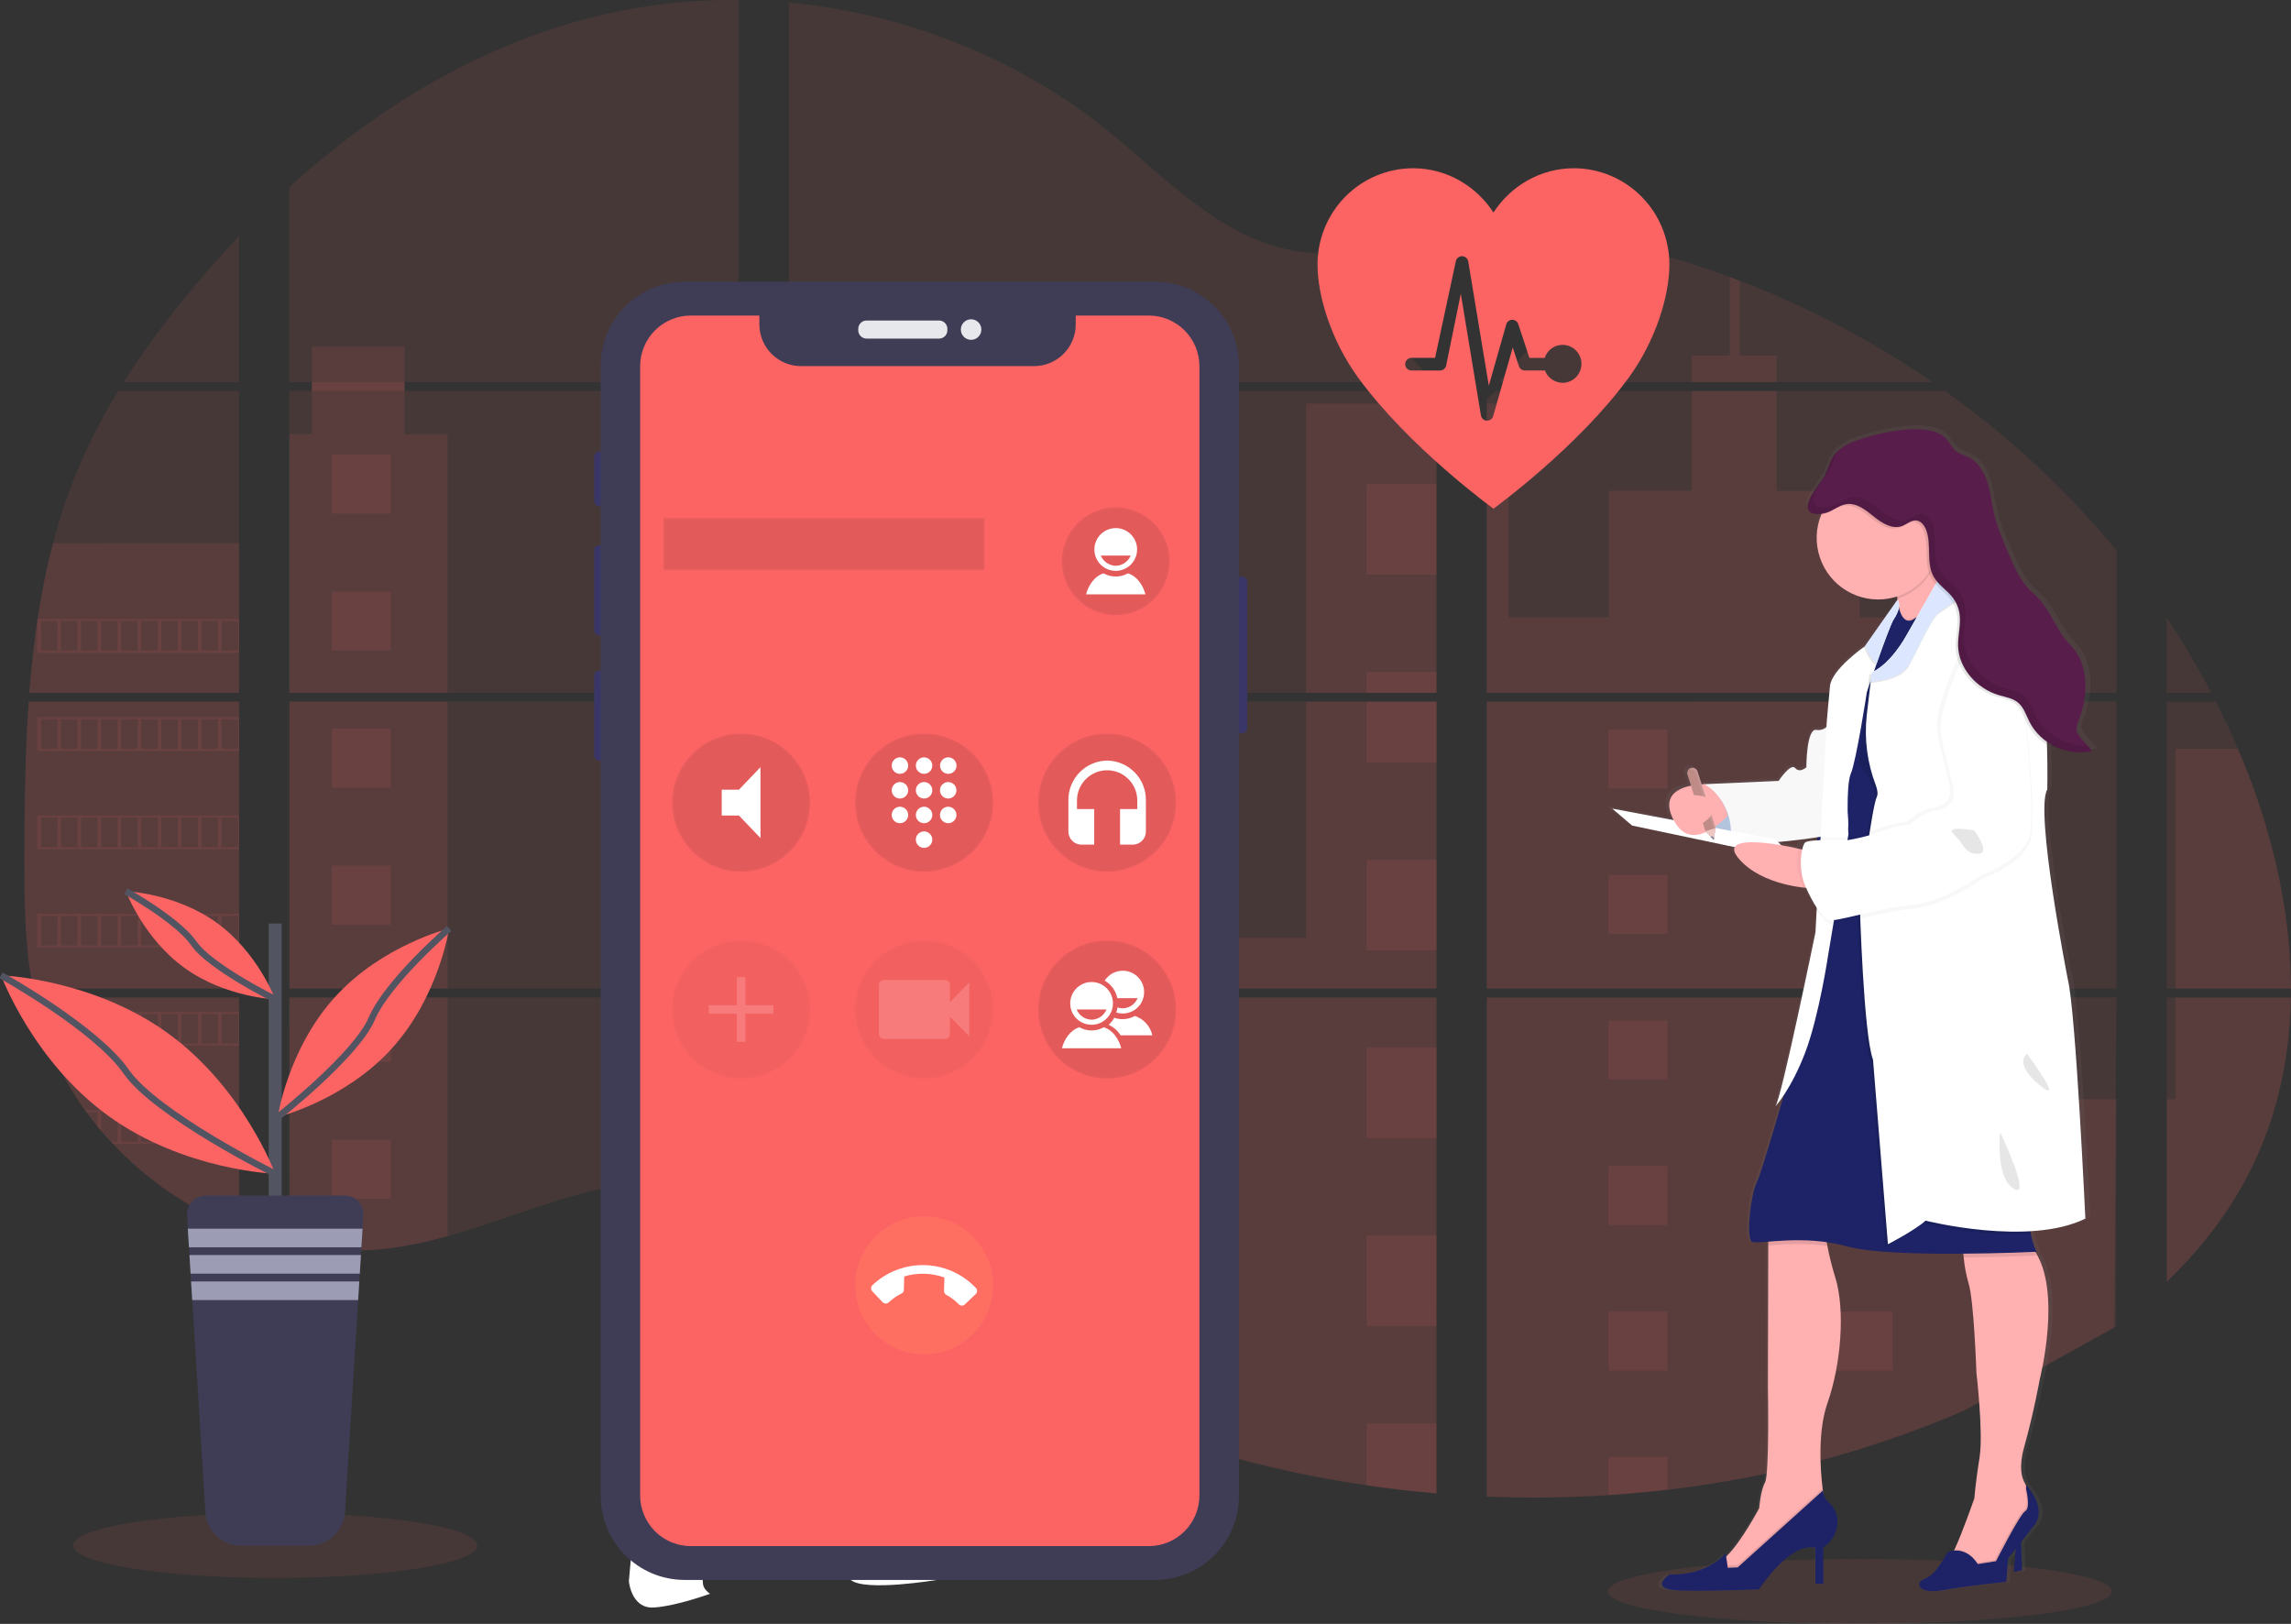 <svg width="697" height="494" viewBox="0 0 697 494" fill="none" xmlns="http://www.w3.org/2000/svg">
<rect x="0" y="0" width="697" height="494" fill="#333333" stroke="none"/>
<g clip-path="url(#clip0)">
<path opacity="0.1" d="M565.81 494C608.166 494 642.502 489.578 642.502 484.123C642.502 478.668 608.166 474.246 565.81 474.246C523.454 474.246 489.117 478.668 489.117 484.123C489.117 489.578 523.454 494 565.81 494Z" fill="#FC6464"/>
<path opacity="0.1" d="M8.73 213.444H72.744V300.746H13.416C13.259 301.642 13.107 302.545 12.943 303.447H72.744V373.854C72.637 373.823 72.543 373.785 72.442 373.747C70.751 373.078 69.073 372.371 67.396 371.614L66.323 371.128C64.641 370.333 62.959 369.491 61.277 368.604C60.691 368.294 60.104 367.972 59.524 367.644C50.186 362.411 41.703 355.779 34.37 347.979C34.155 347.77 33.953 347.55 33.739 347.348C32.717 346.237 31.714 345.113 30.743 343.965L29.671 342.703C28.523 341.295 27.413 339.85 26.334 338.386C26.176 338.171 26.025 337.957 25.861 337.755C21.474 331.669 17.832 325.079 15.012 318.127C14.924 317.919 14.848 317.691 14.766 317.496C13.9 315.266 13.133 313.015 12.464 310.743C12.174 309.79 11.896 308.849 11.657 307.859C11.568 307.568 11.493 307.284 11.423 307C7.841 293.008 7.418 278.474 7.418 264.04C7.418 262.355 7.418 260.664 7.418 258.991C7.418 253.153 7.487 247.278 7.588 241.408C7.588 239.887 7.651 238.373 7.683 236.845C7.771 232.97 7.897 229.095 8.061 225.22C8.099 224.141 8.15 223.068 8.206 221.995C8.206 221.377 8.238 220.758 8.301 220.14C8.452 217.893 8.579 215.665 8.73 213.444Z" fill="#FC6464"/>
<path opacity="0.1" d="M72.745 116.239H37.631C43.339 107.3 49.575 98.71 56.307 90.514C61.523 84.102 67.03 77.854 72.745 71.834V116.239Z" fill="#FC6464"/>
<path opacity="0.1" d="M72.744 118.94V210.742H8.932C8.932 210.477 8.976 210.206 8.995 209.941C9.051 209.215 9.108 208.489 9.171 207.77C9.241 206.924 9.316 206.072 9.398 205.245C9.48 204.419 9.569 203.409 9.663 202.494C9.758 201.579 9.846 200.651 9.953 199.736C10.061 198.821 10.155 197.905 10.269 196.997C10.382 196.088 10.483 195.166 10.603 194.258C10.698 193.5 10.799 192.749 10.9 191.992C11.045 190.925 11.196 189.852 11.36 188.792C11.36 188.634 11.404 188.47 11.429 188.319C12.581 180.557 14.149 172.863 16.128 165.27C18.2 157.306 20.846 149.501 24.044 141.919C27.444 133.987 31.424 126.317 35.953 118.972L72.744 118.94Z" fill="#FC6464"/>
<path opacity="0.1" d="M88.027 213.437V300.746H224.754V213.437H88.027ZM88.027 303.441V378.417C88.809 378.581 89.585 378.739 90.355 378.872C91.402 379.074 92.443 379.257 93.508 379.414C93.71 379.446 93.918 379.478 94.139 379.496C94.556 379.566 94.984 379.623 95.401 379.679C96.454 379.825 97.501 379.945 98.555 380.039C99.053 380.09 99.557 380.134 100.062 380.172L101.279 380.266C101.942 380.317 102.598 380.355 103.247 380.374C103.651 380.374 104.055 380.412 104.471 380.424C104.786 380.424 105.102 380.424 105.43 380.424C105.758 380.424 106.224 380.424 106.622 380.424C107.164 380.424 107.707 380.424 108.243 380.424H108.968C109.511 380.424 110.053 380.424 110.589 380.374H110.627C110.999 380.374 111.378 380.374 111.756 380.323C111.861 380.329 111.966 380.329 112.071 380.323C112.387 380.323 112.702 380.323 113.005 380.279H113.226L115.339 380.115C116.032 380.052 116.733 379.97 117.439 379.894L118.877 379.724C124.728 378.903 130.513 377.672 136.191 376.038C148.945 372.478 161.421 367.499 174.168 363.851C190.65 359.149 208.859 356.839 224.786 362.589V303.441H88.027ZM224.754 116.239V0.006C209.785 -0.156 194.856 1.596 180.331 5.219C145.709 13.922 114.645 32.799 88.027 56.908V116.233H94.89V118.927H88.027V210.742H224.754V118.934H123.065V116.239H224.754ZM400.373 76.977C391.807 76.674 383.292 73.96 375.591 69.77C360.863 61.755 349.1 49.378 335.955 38.933C308.644 17.179 274.772 4.052 240.025 0.795V116.239H435.209L435.695 115.728L400.373 76.977ZM418.154 73.822L437.007 94.522V68.394C430.693 69.177 425.161 71.038 418.179 73.796L418.154 73.822ZM437.007 397.035V303.441H396.834C396.727 303.043 396.62 302.639 396.494 302.235C396.614 302.639 396.715 303.043 396.828 303.441H240.05V371.128C241.538 372.232 243.008 373.394 244.465 374.574C246.036 375.836 247.587 377.168 249.145 378.474L250.716 379.774C251.466 380.405 252.223 381.036 252.986 381.63C254.5 382.858 256.029 384.07 257.572 385.265C258.335 385.896 259.117 386.464 259.893 387.057C272.21 396.48 285.202 404.983 298.766 412.498C301.806 414.18 304.874 415.823 307.969 417.427C310.031 418.48 312.106 419.528 314.188 420.544C317.316 422.072 320.47 423.544 323.649 424.962C352.957 438.126 383.949 447.159 415.738 451.803C422.798 452.847 429.886 453.667 437 454.265V397.029H437.631L437.007 397.035ZM240.05 118.934V210.742H437.032V118.934H240.05ZM240.05 213.437V300.746H437.032V213.437H240.05ZM452.321 68.28V97.425L476.384 71.007C468.412 69.719 460.391 68.8 452.321 68.249V68.28ZM452.321 213.469V300.746H643.91V213.437L452.321 213.469ZM643.21 403.965L643.885 303.441H452.321V455.268C464.662 455.787 477.021 455.64 489.346 454.827H489.561C495.447 454.456 501.307 453.918 507.139 453.211H507.272C538.387 449.587 568.812 441.464 597.595 429.096L643.21 403.965ZM680.853 227.814C680.134 226.116 679.384 224.431 678.62 222.765C677.195 219.609 675.687 216.542 674.136 213.475H659.187V300.746H696.981C696.963 276.031 690.712 250.787 680.872 227.782L680.853 227.814ZM659.187 303.472V389.935C669.834 379.724 678.829 368.042 685.306 354.687C693.096 338.606 696.66 321.194 696.95 303.46L659.187 303.472ZM659.187 188.028V210.749H672.736C668.637 202.927 664.121 195.332 659.206 187.997L659.187 188.028ZM529.253 85.409C528.257 85.03 527.26 84.645 526.257 84.273C515.68 80.365 504.872 77.114 493.894 74.541L457.071 114.977L456.364 115.728L456.837 116.245H587.894C569.641 103.674 549.963 93.312 529.272 85.377L529.253 85.409ZM591.735 118.965H455.008L452.321 121.427V210.742H475.873H475.911H643.936V167.479C628.736 149.086 611.193 132.765 591.754 118.934L591.735 118.965Z" fill="#FC6464"/>
<path opacity="0.1" d="M72.744 165.245V210.742H8.932C8.932 210.477 8.976 210.206 8.995 209.941C9.051 209.215 9.108 208.489 9.171 207.77C9.241 206.924 9.316 206.072 9.398 205.245C9.48 204.418 9.569 203.409 9.663 202.494C9.758 201.578 9.846 200.651 9.953 199.736C10.061 198.82 10.155 197.905 10.269 196.997C10.382 196.088 10.483 195.166 10.603 194.258C10.698 193.5 10.799 192.749 10.9 191.992C11.045 190.925 11.196 189.852 11.36 188.792C11.36 188.634 11.404 188.47 11.429 188.319C12.581 180.557 14.149 172.863 16.128 165.27L72.744 165.245Z" fill="#FC6464"/>
<path opacity="0.1" d="M8.73 213.444H72.744V300.746H13.416C13.259 301.642 13.107 302.545 12.943 303.447H72.744V373.854C72.637 373.823 72.543 373.785 72.442 373.747C70.751 373.078 69.073 372.371 67.396 371.614L66.323 371.128C64.641 370.333 62.959 369.491 61.277 368.604C60.691 368.294 60.104 367.972 59.524 367.644C50.186 362.411 41.703 355.779 34.37 347.979C34.155 347.77 33.953 347.55 33.739 347.348C32.717 346.237 31.714 345.113 30.743 343.965L29.671 342.703C28.523 341.295 27.413 339.85 26.334 338.386C26.176 338.171 26.025 337.957 25.861 337.755C21.474 331.669 17.832 325.079 15.012 318.127C14.924 317.919 14.848 317.691 14.766 317.496C13.9 315.266 13.133 313.015 12.464 310.743C12.174 309.79 11.896 308.849 11.657 307.859C11.568 307.568 11.493 307.284 11.423 307C7.841 293.008 7.418 278.474 7.418 264.04C7.418 262.355 7.418 260.664 7.418 258.991C7.418 253.153 7.487 247.278 7.588 241.408C7.588 239.887 7.651 238.373 7.683 236.845C7.771 232.97 7.897 229.095 8.061 225.22C8.099 224.141 8.15 223.068 8.206 221.995C8.206 221.377 8.238 220.758 8.301 220.14C8.452 217.893 8.579 215.665 8.73 213.444Z" fill="#FC6464"/>
<path opacity="0.1" d="M136.16 132.08V210.742H88.027V132.08H94.89V105.447H123.059V132.08H136.16Z" fill="#FC6464"/>
<path opacity="0.1" d="M136.159 213.437H88.033V300.74H136.159V213.437Z" fill="#FC6464"/>
<path opacity="0.1" d="M88.027 303.447H136.16V376.025C130.482 377.658 124.696 378.887 118.846 379.705L117.407 379.882C116.701 379.964 116.001 380.033 115.307 380.102C114.613 380.172 113.894 380.222 113.194 380.266H112.973C112.671 380.266 112.343 380.304 112.046 380.311H111.724C111.346 380.311 110.968 380.349 110.589 380.361C110.053 380.393 109.517 380.399 108.968 380.405C108.735 380.405 108.514 380.405 108.281 380.405C107.738 380.405 107.202 380.405 106.66 380.405H105.467C105.146 380.405 104.837 380.405 104.502 380.405L103.285 380.361C102.654 380.361 101.973 380.292 101.317 380.248L100.106 380.159L98.599 380.02C97.539 379.926 96.486 379.806 95.445 379.661L94.183 379.484L93.553 379.396C92.499 379.231 91.459 379.055 90.399 378.853C89.623 378.72 88.854 378.556 88.072 378.398L88.027 303.447Z" fill="#FC6464"/>
<path opacity="0.1" d="M437.032 122.79H397.346V210.736H437.032V122.79Z" fill="#FC6464"/>
<path opacity="0.1" d="M437.037 213.437V300.746H240.049V263.087H344.973V285.302H397.344V213.437H437.037Z" fill="#FC6464"/>
<path opacity="0.1" d="M437.662 397.054H437.031V454.328C429.925 453.726 422.839 452.908 415.775 451.873C383.97 447.214 352.966 438.162 323.648 424.975C315.183 421.163 306.891 417.002 298.771 412.491C285.208 404.973 272.213 396.47 259.892 387.051C256.797 384.678 253.742 382.25 250.727 379.768C248.64 378.045 246.564 376.278 244.464 374.561C243.007 373.381 241.537 372.22 240.049 371.109V303.447H396.821C396.714 303.043 396.606 302.639 396.493 302.242C396.613 302.639 396.726 303.043 396.833 303.447H437.031V397.016C437.245 397.023 437.454 397.042 437.662 397.054Z" fill="#FC6464"/>
<path opacity="0.1" d="M540.536 116.239H514.676V108.199H526.269V84.248C527.274 84.614 528.275 84.99 529.271 85.377V108.199H540.536V116.239Z" fill="#FC6464"/>
<path opacity="0.1" d="M602.842 210.742H475.885C475.885 210.742 475.885 210.742 475.929 210.774L475.872 210.742H452.32V122.796H458.994V187.801H489.49V149.303H514.682V118.94H540.543V149.328H565.735V187.827H602.842V210.742Z" fill="#FC6464"/>
<path opacity="0.1" d="M452.32 213.437V300.746H602.842V213.437H452.32ZM643.702 403.517L643.91 334.41H602.842V303.485H452.32V455.268C464.661 455.787 477.02 455.64 489.345 454.827H489.56C495.447 454.456 501.306 453.918 507.139 453.211H507.271C538.386 449.588 568.811 441.465 597.594 429.096" fill="#FC6464"/>
<path opacity="0.1" d="M661.86 303.447H696.974C696.665 321.175 693.107 338.588 685.324 354.668C678.846 368.029 669.845 379.711 659.211 389.916V334.378H661.86V303.447Z" fill="#FC6464"/>
<path opacity="0.1" d="M696.994 300.746H661.861V227.782H680.872C690.712 250.787 696.962 276.031 696.994 300.746Z" fill="#FC6464"/>
<path opacity="0.1" d="M437.038 147.24H415.775V174.813H437.038V147.24Z" fill="#FC6464"/>
<path opacity="0.1" d="M437.038 204.393H415.775V210.742H437.038V204.393Z" fill="#FC6464"/>
<path opacity="0.1" d="M437.038 213.437H415.775V231.961H437.038V213.437Z" fill="#FC6464"/>
<path opacity="0.1" d="M437.038 261.547H415.775V289.121H437.038V261.547Z" fill="#FC6464"/>
<path opacity="0.1" d="M437.038 318.701H415.775V346.275H437.038V318.701Z" fill="#FC6464"/>
<path opacity="0.1" d="M437.032 397.016C437.246 397.016 437.454 397.016 437.662 397.054H437.032V403.46H415.775V375.855H437.032V397.016Z" fill="#FC6464"/>
<path opacity="0.1" d="M437.032 432.996V454.296C429.925 453.695 422.84 452.876 415.775 451.841V432.996H437.032Z" fill="#FC6464"/>
<path opacity="0.1" d="M331.173 298.72H240.049V300.746H331.173V298.72Z" fill="#FC6464"/>
<path opacity="0.1" d="M331.173 303.441H240.049V311.203H331.173V303.441Z" fill="#FC6464"/>
<path opacity="0.1" d="M331.173 336.65H240.049V349.134H331.173V336.65Z" fill="#FC6464"/>
<path opacity="0.1" d="M331.168 374.58V387.064H259.893C256.798 384.699 253.741 382.271 250.722 379.78C248.635 378.058 246.566 376.29 244.459 374.58H331.168Z" fill="#FC6464"/>
<path opacity="0.1" d="M331.167 412.504V424.975H323.642C315.186 421.159 306.895 416.995 298.771 412.485L331.167 412.504Z" fill="#FC6464"/>
<path opacity="0.1" d="M507.29 221.9H489.352V239.849H507.29V221.9Z" fill="#FC6464"/>
<path opacity="0.1" d="M118.89 138.271H100.951V156.22H118.89V138.271Z" fill="#FC6464"/>
<path opacity="0.1" d="M118.89 179.963H100.951V197.912H118.89V179.963Z" fill="#FC6464"/>
<path opacity="0.1" d="M118.89 221.654H100.951V239.603H118.89V221.654Z" fill="#FC6464"/>
<path opacity="0.1" d="M118.89 263.34H100.951V281.288H118.89V263.34Z" fill="#FC6464"/>
<path opacity="0.1" d="M118.89 305.031H100.951V322.98H118.89V305.031Z" fill="#FC6464"/>
<path opacity="0.1" d="M118.89 346.723H100.951V364.672H118.89V346.723Z" fill="#FC6464"/>
<path opacity="0.1" d="M575.77 221.9H557.832V239.849H575.77V221.9Z" fill="#FC6464"/>
<path opacity="0.1" d="M507.29 266.173H489.352V284.122H507.29V266.173Z" fill="#FC6464"/>
<path opacity="0.1" d="M575.77 266.173H557.832V284.122H575.77V266.173Z" fill="#FC6464"/>
<path opacity="0.1" d="M507.29 310.44H489.352V328.389H507.29V310.44Z" fill="#FC6464"/>
<path opacity="0.1" d="M575.77 310.44H557.832V328.389H575.77V310.44Z" fill="#FC6464"/>
<path opacity="0.1" d="M507.29 354.713H489.352V372.662H507.29V354.713Z" fill="#FC6464"/>
<path opacity="0.1" d="M575.77 354.713H557.832V372.662H575.77V354.713Z" fill="#FC6464"/>
<path opacity="0.1" d="M507.29 398.986H489.352V416.935H507.29V398.986Z" fill="#FC6464"/>
<path opacity="0.1" d="M575.77 398.986H557.832V416.935H575.77V398.986Z" fill="#FC6464"/>
<path opacity="0.1" d="M489.352 454.827V443.252H507.284V453.179L489.352 454.827Z" fill="#FC6464"/>
<path opacity="0.1" d="M11.354 188.306V198.574H72.744V188.306H11.354ZM17.472 197.931H12.464V188.937H17.51L17.472 197.931ZM23.584 197.931H18.538V188.937H23.584V197.931ZM29.683 197.931H24.637V188.937H29.683V197.931ZM35.795 197.931H30.755V188.937H35.801L35.795 197.931ZM41.901 197.931H36.855V188.937H41.901V197.931ZM48.013 197.931H42.967V188.937H48.013V197.931ZM54.124 197.931H49.078V188.937H54.124V197.931ZM60.23 197.931H55.184V188.937H60.23V197.931ZM66.336 197.931H61.29V188.937H66.336V197.931ZM72.441 197.931H67.395V188.937H72.441V197.931Z" fill="#FC6464"/>
<path opacity="0.1" d="M11.354 218.183V228.452H72.744V218.183H11.354ZM17.472 227.802H12.464V218.833H17.51L17.472 227.802ZM23.584 227.802H18.538V218.833H23.584V227.802ZM29.683 227.802H24.637V218.833H29.683V227.802ZM35.795 227.802H30.755V218.833H35.801L35.795 227.802ZM41.901 227.802H36.855V218.833H41.901V227.802ZM48.013 227.802H42.967V218.833H48.013V227.802ZM54.124 227.802H49.078V218.833H54.124V227.802ZM60.23 227.802H55.184V218.833H60.23V227.802ZM66.336 227.802H61.29V218.833H66.336V227.802ZM72.441 227.802H67.395V218.833H72.441V227.802Z" fill="#FC6464"/>
<path opacity="0.1" d="M11.354 248.073V258.36H72.744V248.073H11.354ZM17.472 257.691H12.464V248.716H17.51L17.472 257.691ZM23.584 257.691H18.538V248.716H23.584V257.691ZM29.683 257.691H24.637V248.716H29.683V257.691ZM35.795 257.691H30.755V248.716H35.801L35.795 257.691ZM41.901 257.691H36.855V248.716H41.901V257.691ZM48.013 257.691H42.967V248.716H48.013V257.691ZM54.124 257.691H49.078V248.716H54.124V257.691ZM60.23 257.691H55.184V248.716H60.23V257.691ZM66.336 257.691H61.29V248.716H66.336V257.691ZM72.441 257.691H67.395V248.716H72.441V257.691Z" fill="#FC6464"/>
<path opacity="0.1" d="M11.354 277.963V288.218H72.744V277.963H11.354ZM17.472 287.581H12.464V278.6H17.51L17.472 287.581ZM23.584 287.581H18.538V278.6H23.584V287.581ZM29.683 287.581H24.637V278.6H29.683V287.581ZM35.795 287.581H30.755V278.6H35.801L35.795 287.581ZM41.901 287.581H36.855V278.6H41.901V287.581ZM48.013 287.581H42.967V278.6H48.013V287.581ZM54.124 287.581H49.078V278.6H54.124V287.581ZM60.23 287.581H55.184V278.6H60.23V287.581ZM66.336 287.581H61.29V278.6H66.336V287.581ZM72.441 287.581H67.395V278.6H72.441V287.581Z" fill="#FC6464"/>
<path opacity="0.1" d="M11.619 307.846C11.865 308.812 12.143 309.777 12.433 310.73V308.49H17.479V317.464H14.779C14.861 317.672 14.943 317.9 15.025 318.095H72.745V307.846H11.619ZM23.603 317.464H18.557V308.49H23.603V317.464ZM29.703 317.464H24.657V308.49H29.703V317.464ZM35.815 317.464H30.756V308.49H35.802L35.815 317.464ZM41.92 317.464H36.874V308.49H41.92V317.464ZM48.032 317.464H42.986V308.49H48.032V317.464ZM54.144 317.464H49.098V308.49H54.144V317.464ZM60.25 317.464H55.204V308.49H60.25V317.464ZM66.355 317.464H61.309V308.49H66.355V317.464ZM72.461 317.464H67.415V308.49H72.461V317.464Z" fill="#FC6464"/>
<path opacity="0.1" d="M25.873 337.736C26.031 337.938 26.182 338.165 26.346 338.367H29.683V342.677C30.042 343.106 30.395 343.536 30.761 343.939V338.341H35.807V347.348H33.764C33.965 347.556 34.161 347.777 34.394 347.979H72.763V337.736H25.873ZM41.9 347.348H36.854V338.379H41.9V347.348ZM48.012 347.348H42.966V338.379H48.012V347.348ZM54.124 347.348H49.078V338.379H54.124V347.348ZM60.23 347.348H55.184V338.379H60.23V347.348ZM66.335 347.348H61.289V338.379H66.335V347.348ZM72.441 347.348H67.395V338.379H72.441V347.348Z" fill="#FC6464"/>
<path opacity="0.1" d="M59.549 367.619C60.123 367.947 60.709 368.25 61.302 368.578V368.263H66.348V371.103L67.421 371.601V368.263H72.466V373.722C72.563 373.77 72.665 373.808 72.769 373.835V367.619H59.549Z" fill="#FC6464"/>
<path opacity="0.1" d="M475.885 210.743H475.923H475.885ZM437.031 397.01H437.662H437.031ZM396.493 302.235C396.613 302.639 396.714 303.043 396.827 303.441C396.726 303.043 396.619 302.639 396.493 302.235ZM475.885 210.724H475.923H475.885ZM94.914 116.22V118.915H123.09V116.22H94.914ZM437.031 397.01H437.662H437.031ZM396.493 302.235C396.613 302.639 396.714 303.043 396.827 303.441C396.726 303.043 396.619 302.639 396.493 302.235ZM475.885 210.724H475.923H475.885ZM437.031 396.991H437.662H437.031ZM396.493 302.235C396.613 302.639 396.714 303.043 396.827 303.441C396.726 303.043 396.619 302.639 396.493 302.235Z" fill="#FC6464"/>
<path d="M216.012 484.836C216.012 484.836 205.92 488.547 198.981 489.014C195.298 489.26 193.362 487.001 192.365 484.823C191.821 483.613 191.469 482.325 191.324 481.005L192.226 471.002L192.706 465.675L207.446 461.844L209.534 468.231L209.729 468.717C210.568 470.851 213.93 479.528 213.829 481.34C213.825 481.803 213.915 482.263 214.092 482.692C214.27 483.12 214.532 483.508 214.864 483.833C215.202 484.215 215.588 484.552 216.012 484.836Z" fill="white"/>
<path d="M284.946 479.749C284.971 480.053 284.941 480.359 284.857 480.652C284.857 480.652 263.273 484.255 258.858 480.652C257.613 479.599 256.162 478.818 254.598 478.36C253.034 477.901 251.391 477.775 249.775 477.989C249.775 477.989 241.424 478.216 240.03 475.464C239.45 474.309 239.601 472.069 239.961 469.86C240.328 467.79 240.816 465.744 241.424 463.732L241.759 463.467L243.745 461.87L267.007 461.182H267.184C267.07 465.941 275.081 471.4 275.081 471.4C283.59 474.555 284.845 478.121 284.946 479.749Z" fill="white"/>
<g opacity="0.1">
<path opacity="0.1" d="M206.039 136.851C204.588 135.255 202.608 134.188 201.277 132.497C200.156 130.999 199.516 129.197 199.441 127.328C199.243 129.664 199.895 131.992 201.277 133.885C202.608 135.583 204.588 136.649 206.039 138.246C207.432 139.808 208.268 141.788 208.417 143.876C208.513 142.605 208.352 141.328 207.944 140.121C207.535 138.914 206.887 137.802 206.039 136.851Z" fill="black"/>
<path opacity="0.1" d="M256.228 117.798C255.856 119.344 255.194 120.815 254.891 122.374C254.712 123.415 254.646 124.473 254.696 125.529C254.717 124.928 254.782 124.329 254.891 123.737C255.194 122.172 255.856 120.707 256.228 119.161C256.445 118.308 256.516 117.425 256.436 116.548C256.397 116.969 256.328 117.387 256.228 117.798Z" fill="black"/>
</g>
<path opacity="0.1" d="M83.72 480.021C117.663 480.021 145.18 475.599 145.18 470.144C145.18 464.689 117.663 460.267 83.72 460.267C49.776 460.267 22.26 464.689 22.26 470.144C22.26 475.599 49.776 480.021 83.72 480.021Z" fill="#FC6464"/>
<path d="M85.699 280.935H81.744V370.03H85.699V280.935Z" fill="#535461"/>
<path d="M110.551 369.759L110.305 373.772L109.951 379.452L109.806 381.813L109.459 387.493L109.308 389.853L108.955 395.533L104.968 459.951C104.795 462.723 103.573 465.324 101.55 467.226C99.528 469.128 96.857 470.187 94.082 470.188H73.356C70.581 470.187 67.911 469.128 65.889 467.226C63.868 465.324 62.647 462.722 62.475 459.951L58.508 395.489L58.154 389.809L58.009 387.449L57.656 381.769L57.511 379.408L57.158 373.728L56.906 369.714C56.862 368.942 56.976 368.168 57.242 367.442C57.507 366.715 57.919 366.05 58.45 365.488C58.982 364.926 59.622 364.479 60.333 364.173C61.044 363.868 61.809 363.711 62.582 363.712H104.975C105.745 363.719 106.506 363.884 107.21 364.196C107.915 364.508 108.548 364.962 109.07 365.528C109.593 366.095 109.994 366.762 110.248 367.49C110.503 368.218 110.606 368.99 110.551 369.759Z" fill="#3F3D56"/>
<path d="M110.305 373.772L109.952 379.434H57.486L57.133 373.772H110.305Z" fill="#9D9CB5"/>
<path d="M109.806 381.794L109.459 387.461H57.984L57.631 381.794H109.806Z" fill="#9D9CB5"/>
<path d="M109.308 389.828L108.961 395.489H58.482L58.129 389.828H109.308Z" fill="#9D9CB5"/>
<path d="M51.097 314.328C74.126 331.002 83.739 357.079 83.739 357.079C83.739 357.079 55.986 356.126 32.951 339.452C9.916 322.778 0.322 296.707 0.322 296.707C0.322 296.707 28.062 297.653 51.097 314.328Z" fill="#FC6464"/>
<path d="M0.303 296.707C0.303 296.707 29.115 312.706 38.356 325.953C47.596 339.2 83.738 357.079 83.738 357.079" stroke="#535461" stroke-width="2" stroke-miterlimit="10"/>
<path d="M65.963 280.739C78.496 289.809 83.738 304.002 83.738 304.002C83.738 304.002 68.632 303.485 56.092 294.416C43.553 285.347 38.324 271.146 38.324 271.146C38.324 271.146 53.424 271.664 65.963 280.739Z" fill="#FC6464"/>
<path d="M38.324 271.146C38.324 271.146 54.005 279.856 59.032 287.063C64.059 294.271 83.738 304.002 83.738 304.002" stroke="#535461" stroke-width="2" stroke-miterlimit="10"/>
<path d="M101.935 303.283C87.535 319.118 84.488 339.812 84.488 339.812C84.488 339.812 104.792 334.826 119.179 318.985C133.567 303.144 136.626 282.456 136.626 282.456C136.626 282.456 116.335 287.448 101.935 303.283Z" fill="#FC6464"/>
<path d="M136.638 282.462C136.638 282.462 117.88 298.695 113.112 309.878C108.343 321.061 84.488 339.812 84.488 339.812" stroke="#535461" stroke-width="2" stroke-miterlimit="10"/>
<path d="M630.537 297.71C630.537 297.71 620.124 245.87 624.11 239.42C624.11 239.42 624.255 233.425 624.015 225.782C624.015 225.492 624.015 225.201 624.015 224.905C624.717 225.373 625.448 225.794 626.204 226.167C629.877 228.055 634.094 228.6 638.125 227.707L634.972 224.192C634.215 223.352 633.426 222.443 633.262 221.333C633.098 220.222 633.552 219.231 633.943 218.24C636.94 210.667 637.097 201.143 631.326 195.362C626.45 190.503 625.264 184.229 619.972 179.793C616.106 176.542 613.98 171.777 611.975 167.17C610.278 163.276 608.569 159.351 607.597 155.223C606.84 151.998 606.538 148.66 605.497 145.51C604.456 142.361 602.507 139.3 599.461 137.893C598.376 137.394 597.171 137.11 596.181 136.447C594.881 135.57 594.099 134.144 593.159 132.894C588.385 126.583 572.395 130.3 564.826 132.863C562.769 133.508 560.863 134.564 559.225 135.968L559.295 135.854C559.351 135.76 559.421 135.665 559.484 135.57C558.655 136.241 557.94 137.04 557.365 137.937C556.261 139.685 555.8 141.724 554.879 143.617C553.769 145.857 547.594 152.112 550.25 154.63C550.436 154.799 550.649 154.936 550.88 155.034C551.877 155.449 552.975 155.559 554.034 155.349L553.921 155.621C553.014 157.842 552.549 160.22 552.552 162.62C552.552 172.989 561.099 181.396 571.651 181.396C573.635 181.397 575.607 181.093 577.498 180.493C577.542 180.733 577.58 180.973 577.624 181.213C577.624 181.307 577.656 181.402 577.668 181.497L577.334 181.964C577.317 181.935 577.298 181.907 577.277 181.882L567.374 195.728C565.861 196.795 557.144 203.106 556.652 207.839C556.135 213.021 555.617 219.086 555.617 219.086L555.548 220.386C555.115 220.748 554.609 221.011 554.065 221.158C553.52 221.306 552.95 221.333 552.394 221.238C549.304 220.733 549.304 232.598 549.304 232.598C549.304 232.598 547.247 234.491 545.834 232.85C544.422 231.21 540.688 236.77 540.688 236.77L517.287 237.779L516.751 237.811L515.489 233.904C515.353 233.492 515.061 233.151 514.675 232.953C514.288 232.756 513.84 232.719 513.427 232.85C513.329 232.883 513.234 232.923 513.143 232.97L513.055 233.021L512.891 233.134L512.809 233.21C512.763 233.251 512.721 233.296 512.682 233.343L512.607 233.431L512.569 233.469C512.423 233.67 512.327 233.903 512.287 234.149C512.248 234.394 512.267 234.646 512.342 234.883L513.427 238.234C508.911 239.143 504.293 241.705 508.059 248.761L488.973 245.233L495.148 250.421L527.026 257.003C526.603 257.761 526.881 258.859 528.199 260.405C533.876 267.076 544.22 268.887 548.383 269.354C549.482 271.815 550.855 274.144 552.476 276.297L552.117 282.942C552.117 282.942 541.577 333.596 539.647 336.164C540.621 335.06 541.513 333.885 542.315 332.649C539.256 343.056 534.979 357.3 533.857 359.433C532.053 362.842 530.381 376.631 532.437 377.515C533.068 377.786 534.872 377.654 537.446 377.458V378.6L537.332 421.889C537.332 421.889 537.849 448.44 536.43 450.971C535.011 453.501 534.632 458.809 534.632 458.809C534.632 458.809 528.956 469.279 524.458 473.489C524.428 473.522 524.394 473.551 524.358 473.577L524.219 472.593C524.219 472.593 518.813 479.421 506.854 479.036C506.854 479.036 499.658 483.719 510.33 483.972C521.002 484.224 534.632 483.593 534.632 483.593C534.632 483.593 544.15 469.077 552.123 470.971V481.971H554.564V470.794C555.696 470.048 556.665 469.08 557.412 467.949C558.159 466.817 558.669 465.546 558.91 464.211C559.119 462.836 558.966 461.43 558.466 460.132C557.966 458.833 557.136 457.688 556.059 456.808C555.575 456.371 555.187 455.837 554.918 455.242C554.65 454.647 554.508 454.003 554.501 453.35L554.413 453.426C554.413 453.205 554.356 452.978 554.331 452.744C553.631 447.064 552.754 435.344 555.851 426.673C560.096 414.782 561.382 398.222 558.292 388.364C557.294 385.213 556.475 382.008 555.838 378.765C555.762 378.354 555.693 377.963 555.63 377.597C557.743 377.883 559.835 378.305 561.893 378.859C569.052 380.835 584.714 381.201 598.086 381.093C598.117 381.459 598.155 381.844 598.199 382.229C598.437 384.905 598.936 387.552 599.688 390.131C601.365 395.18 602.135 417.439 602.135 417.439C602.135 417.439 604.298 435.742 603.119 443.189C602.488 447.329 601.857 451.488 601.498 455.666V455.748C601.498 455.748 597.953 465.846 595.361 471.33C595.298 471.469 595.228 471.608 595.165 471.741C594.474 471.804 593.794 471.954 593.14 472.189C593.14 472.189 589.665 479.131 586.202 480.28C582.739 481.428 583.887 485.209 591.728 483.82C599.568 482.432 611.407 481.296 611.407 481.296L611.918 474.215L614.327 471.198L613.697 478.26L616.264 477.755L615.923 469.166L619.865 464.23C619.865 464.23 624.627 459.989 617.55 451.646V451.829C617.475 451.709 617.405 451.583 617.323 451.463V451.425C616.15 449.607 615.217 446.218 616.926 440.204C620.017 429.336 621.814 419.472 621.814 419.472C621.814 419.472 628.715 393.047 620.42 380.544H620.786C619.936 378.785 619.335 376.916 619.001 374.99C618.959 374.763 618.921 374.53 618.887 374.29C625.025 373.937 631.048 372.826 635.962 370.428C635.943 370.402 632.985 307.695 630.537 297.71ZM552.621 253.974V254.1L551.36 254.163L552.621 253.974ZM548.294 254.573C548.087 254.619 547.893 254.712 547.727 254.845C547.184 255.613 546.844 256.505 546.736 257.439L544.769 256.997C544.769 256.997 543.387 256.7 541.4 256.366L540.46 255.419C543.047 255.205 545.734 254.889 548.294 254.573Z" fill="url(#paint0_linear)"/>
<path d="M613.407 469.254L612.656 478.197L615.173 477.692L614.795 467.992L613.407 469.254Z" fill="#1D2366"/>
<path d="M555.991 426.792C552.957 435.439 553.815 447.108 554.496 452.776C554.748 454.871 554.981 456.146 554.981 456.146C554.981 456.146 550.446 466.483 550.068 466.875C549.69 467.266 536.721 475.186 536.721 475.186L527.658 480.482C527.658 480.482 518.461 476.449 522.87 475.06C523.771 474.699 524.582 474.145 525.248 473.438C529.663 469.241 535.208 458.809 535.208 458.809C535.208 458.809 535.586 453.514 536.974 450.996C538.361 448.478 537.857 422.015 537.857 422.015L537.964 378.878V373.255L555.215 373.381C555.324 375.29 555.572 377.189 555.959 379.061C556.578 382.293 557.381 385.488 558.362 388.629C561.402 398.468 560.141 414.946 555.991 426.792Z" fill="#FFB0B1"/>
<path opacity="0.1" d="M554.981 456.146C554.981 456.146 550.446 466.483 550.068 466.875C549.689 467.266 536.721 475.186 536.721 475.186L527.658 480.481C527.658 480.481 518.461 476.449 522.87 475.06C523.771 474.698 524.582 474.145 525.248 473.438L525.639 476.196L528.66 476.07L554.521 452.788C554.748 454.871 554.981 456.146 554.981 456.146Z" fill="black"/>
<path d="M554.667 453.375L528.661 476.815L525.64 476.941L525.009 472.523C525.009 472.523 519.723 479.326 507.979 478.948C507.979 478.948 500.927 483.612 511.378 483.864C521.83 484.117 535.176 483.486 535.176 483.486C535.176 483.486 544.499 468.97 552.301 470.863V481.826H554.698V470.762C555.812 470.012 556.764 469.043 557.494 467.915C558.225 466.787 558.72 465.523 558.949 464.199C559.157 462.834 559.01 461.44 558.523 460.149C558.036 458.858 557.225 457.714 556.168 456.827C555.696 456.384 555.319 455.85 555.061 455.256C554.803 454.663 554.669 454.022 554.667 453.375Z" fill="#1D2366"/>
<path d="M615.803 440.273C614.126 446.269 615.04 449.645 616.188 451.456V451.494C617.661 453.731 618.685 456.232 619.203 458.859L619.304 459.427L607.471 476.688L601.05 479.213C601.05 479.213 590.725 475.685 592.611 474.675C593.084 474.429 593.822 473.116 594.667 471.305C597.19 465.846 600.672 455.773 600.672 455.773V455.691C601.038 451.532 601.618 447.386 602.261 443.258C603.416 435.83 601.296 417.597 601.296 417.597C601.296 417.597 600.539 395.426 598.9 390.383C598.159 387.819 597.667 385.19 597.43 382.532C597.089 379.377 597.014 376.776 597.014 376.776C597.014 376.776 603.813 367.31 616.277 377.534C617.273 378.349 618.15 379.301 618.882 380.361C627.491 392.617 620.559 419.617 620.559 419.617C620.559 419.617 618.825 429.437 615.803 440.273Z" fill="#FFB0B1"/>
<path opacity="0.1" d="M619.324 459.428L607.491 476.689L601.07 479.213C601.07 479.213 590.745 475.685 592.631 474.675C593.104 474.429 593.842 473.117 594.687 471.305C599.058 471.267 601.322 475.433 601.322 475.433L606.86 474.549C606.86 474.549 614.164 460.185 615.804 459.308C617.444 458.431 616.056 452.75 616.056 452.75V451.305C616.101 451.356 616.138 451.412 616.189 451.463V451.501C617.661 453.737 618.685 456.239 619.204 458.866L619.324 459.428Z" fill="black"/>
<path d="M601.701 475.805C601.701 475.805 598.548 470.011 592.505 472.151C592.505 472.151 589.105 479.093 585.706 480.217C582.306 481.34 583.441 485.127 591.124 483.744C598.806 482.362 610.387 481.22 610.387 481.22L610.891 474.158L618.7 464.205C618.7 464.205 623.355 459.983 616.429 451.671V453.116C616.429 453.116 617.817 458.796 616.177 459.674C614.537 460.551 607.258 474.921 607.258 474.921L601.701 475.805Z" fill="#1D2366"/>
<path opacity="0.1" d="M555.233 373.368C555.342 375.277 555.59 377.176 555.977 379.048C548.875 378.007 542.284 378.525 537.963 378.865V373.242L555.233 373.368Z" fill="black"/>
<path opacity="0.1" d="M619.582 381.933C619.582 381.933 609.49 382.425 597.455 382.526C597.115 379.37 597.039 376.77 597.039 376.77C597.039 376.77 603.839 367.304 616.302 377.528C617.299 378.343 618.176 379.295 618.907 380.355C619.103 380.893 619.328 381.42 619.582 381.933Z" fill="black"/>
<path d="M619.583 380.797C619.583 380.797 575.38 382.936 561.907 379.156C548.435 375.375 535.082 378.651 533.07 377.774C531.058 376.896 532.691 363.157 534.457 359.755C536.224 356.353 545.912 321.951 545.912 321.951L555.234 273.317L565.055 270.61L565.749 270.414L582.861 265.694L595.4 262.229C595.4 262.229 620.333 359.629 618.195 366.811C617.419 369.561 617.293 372.455 617.829 375.262C618.156 377.179 618.746 379.041 619.583 380.797Z" fill="#1D2366"/>
<path d="M522.738 240.058C522.738 240.058 513.908 249.524 520.594 254.8C527.28 260.077 531.676 255.305 531.676 255.305L522.738 240.058Z" fill="#C7DAF5"/>
<path opacity="0.1" d="M522.738 240.058C522.738 240.058 513.908 249.524 520.594 254.8C527.28 260.077 531.676 255.305 531.676 255.305L522.738 240.058Z" fill="black"/>
<path d="M594.08 177.817C594.08 177.817 593.046 178.801 591.488 180.253C589.268 182.329 585.982 185.365 583.068 187.908C579.031 191.424 575.7 194.005 576.892 191.802C578.085 189.6 577.858 185.763 577.265 182.172C577.22 181.932 577.183 181.692 577.138 181.458C576.648 178.821 575.997 176.216 575.189 173.658C575.189 173.658 581.711 165.226 585.319 161.9C586.663 160.638 587.603 160.12 587.659 160.998C587.722 162.178 588.605 164.784 589.703 167.549C589.735 167.637 589.766 167.719 589.804 167.807C590.536 169.701 591.362 171.645 592.087 173.323C593.197 175.898 594.08 177.817 594.08 177.817Z" fill="#FFB0B1"/>
<path opacity="0.1" d="M589.804 167.808C589.191 171.106 587.704 174.179 585.498 176.706C583.292 179.233 580.449 181.121 577.265 182.172C576.763 179.291 576.07 176.447 575.189 173.658C575.189 173.658 587.47 157.785 587.659 160.998C587.703 162.216 588.662 164.917 589.804 167.808Z" fill="black"/>
<path opacity="0.1" d="M576.041 186.413L577.63 184.172C577.63 184.172 578.684 190.597 582.557 187.763C586.429 184.93 586.619 209.089 586.619 209.089L582.462 271.273L552.426 269.474L553.277 239.427L556.677 224.28L565.085 202.26L570.087 194.983L576.041 186.413Z" fill="black"/>
<path d="M586.619 209.474L582.835 265.7L582.437 271.658L565.691 270.654L565.06 270.616L552.445 269.859L553.297 239.805L556.697 224.659L565.104 202.639L570.106 195.362L576.061 186.76L577.65 184.526C577.65 184.526 578.703 190.951 582.576 188.117L582.658 188.06C586.443 185.662 586.619 209.474 586.619 209.474Z" fill="#1D2366"/>
<path d="M557.119 219.395C557.119 219.395 555.611 222.551 552.584 222.039C549.556 221.528 549.562 233.399 549.562 233.399C549.562 233.399 547.55 235.293 546.163 233.652C544.775 232.011 541.117 237.559 541.117 237.559L518.195 238.568C518.195 238.568 528.394 243.232 526.395 257.344C526.395 257.344 561.023 255.198 562.158 251.923C563.294 248.647 557.119 219.395 557.119 219.395Z" fill="white"/>
<path opacity="0.03" d="M557.119 219.395C557.119 219.395 555.611 222.551 552.584 222.039C549.556 221.528 549.562 233.399 549.562 233.399C549.562 233.399 547.55 235.293 546.163 233.652C544.775 232.011 541.117 237.559 541.117 237.559L518.195 238.568C518.195 238.568 528.394 243.232 526.395 257.344C526.395 257.344 561.023 255.198 562.158 251.923C563.294 248.647 557.119 219.395 557.119 219.395Z" fill="black"/>
<path d="M490.506 245.984L496.548 251.146L546.289 261.604L540.12 255.305L490.506 245.984Z" fill="white"/>
<path d="M576.136 188.401C575.31 189.663 572.945 196.126 570.97 201.768C569.324 206.47 567.949 210.604 567.949 210.604C567.949 210.604 564.739 231.519 563.099 235.299C561.459 239.08 562.348 253.822 562.348 253.822L556.236 290.232C556.236 290.232 553.467 309.007 549.191 320.222C544.971 331.26 540.272 336.436 540.127 336.6C542.019 334.037 552.332 283.586 552.332 283.586L555.738 219.957C555.738 219.957 556.236 213.911 556.741 208.742C557.245 203.573 567.464 196.517 567.464 196.517L577.316 182.5C578.306 183.825 577.644 186.135 576.136 188.401Z" fill="white"/>
<path d="M550.446 270.175C550.446 270.175 535.939 269.544 528.912 261.099C521.885 252.655 545.154 257.729 545.154 257.729L551.203 259.117L550.446 270.175Z" fill="#FFB0B1"/>
<path opacity="0.1" d="M618.195 366.817C617.418 369.567 617.293 372.461 617.829 375.268C602.004 376.391 585.075 372.112 585.075 372.112C581.921 375.015 573.614 379.294 573.614 379.294L569.085 323.125C566.19 315.552 565.055 275.873 565.055 275.873C565.055 275.873 565.313 273.797 565.685 270.686C565.685 270.61 565.685 270.528 565.717 270.452C566.846 261.762 569.085 245.447 570.183 243.245C571.696 240.215 565.528 232.156 565.528 232.156L568.335 208.205L568.675 205.315C574.592 202.67 579.127 194.226 579.127 194.226L582.608 188.123C586.393 185.693 586.588 209.505 586.588 209.505L582.804 265.731L595.343 262.267C595.343 262.267 620.333 359.635 618.195 366.817Z" fill="black"/>
<path d="M634.436 370.699C617.185 379.269 585.83 371.33 585.83 371.33C582.677 374.233 574.37 378.512 574.37 378.512L569.835 322.343C566.946 314.769 565.811 275.091 565.811 275.091C565.811 275.091 569.456 245.485 570.97 242.462C571.412 241.579 571.197 240.266 570.674 238.852C568.1 232.124 567.153 224.881 567.911 217.716L569.122 207.423L569.456 204.539C575.379 201.888 579.914 193.444 579.914 193.444L583.068 187.915L588.871 177.729L591.621 172.907L592.087 173.33L595.651 176.561C595.651 176.561 597.165 177.823 599.436 179.717C604.374 183.882 612.908 191.216 617.311 195.703C621.184 199.654 622.407 215.021 622.761 226.59C622.994 234.207 622.855 240.178 622.855 240.178C618.951 246.609 629.163 298.24 629.163 298.24C631.541 308.218 634.436 370.699 634.436 370.699Z" fill="white"/>
<path opacity="0.03" d="M601.322 193.317C601.322 193.317 589.483 215.867 590.858 224.438C592.233 233.008 596.144 242.708 594.258 244.974C593.61 245.832 592.772 246.529 591.81 247.01C590.849 247.491 589.789 247.742 588.714 247.745C586.821 247.871 581.775 251.399 581.775 251.778C581.775 252.156 577.114 252.156 572.945 253.923C568.776 255.69 562.62 256.694 562.62 256.694C562.62 256.694 550.635 256.315 549.519 257.451C548.403 258.587 547.255 265.384 549.645 270.806C552.036 276.227 554.691 280.272 556.697 281.011C558.703 281.749 571.431 277.483 581.756 276.473C592.082 275.463 603.29 267.278 603.29 267.278C603.29 267.278 615.634 262.86 617.797 255.432C619.961 248.003 615.155 207.176 615.155 207.176C615.155 207.176 611.521 188.148 601.322 193.317Z" fill="black"/>
<path opacity="0.03" d="M599.808 191.424C599.808 191.424 587.969 213.98 589.356 222.544C590.744 231.108 594.642 240.815 592.75 243.087C592.104 243.946 591.268 244.644 590.307 245.125C589.346 245.606 588.286 245.856 587.212 245.858C585.319 245.984 580.274 249.512 580.274 249.89C580.274 250.269 575.612 250.269 571.443 252.03C567.274 253.791 561.118 254.801 561.118 254.801C561.118 254.801 549.134 254.422 548.023 255.558C546.913 256.694 545.753 263.497 548.15 268.912C550.546 274.327 553.196 278.379 555.201 279.117C557.207 279.856 569.936 275.59 580.261 274.586C590.586 273.583 601.795 265.384 601.795 265.384C601.795 265.384 614.132 260.967 616.27 253.545C618.408 246.123 613.627 205.283 613.627 205.283C613.627 205.283 610.007 186.261 599.808 191.424Z" fill="black"/>
<path d="M600.95 192.181C600.95 192.181 589.111 214.737 590.499 223.302C591.886 231.866 595.784 241.572 593.898 243.838C593.253 244.699 592.416 245.399 591.454 245.881C590.491 246.363 589.43 246.614 588.354 246.615C586.462 246.741 581.416 250.269 581.416 250.642C581.416 251.014 576.761 251.02 572.585 252.787C568.41 254.554 562.26 255.558 562.26 255.558C562.26 255.558 550.276 255.179 549.16 256.315C548.043 257.451 546.895 264.255 549.286 269.67C551.676 275.085 554.332 279.136 556.337 279.875C558.343 280.613 571.072 276.347 581.397 275.337C591.722 274.327 602.931 266.142 602.931 266.142C602.931 266.142 615.274 261.724 617.438 254.296C619.601 246.867 614.827 206.041 614.827 206.041C614.827 206.041 611.143 187.044 600.95 192.181Z" fill="white"/>
<path opacity="0.1" d="M600.691 252.68C600.691 252.68 591.229 250.787 594.522 253.942C597.814 257.098 597.796 259.862 601.826 259.736C605.857 259.61 600.691 252.68 600.691 252.68Z" fill="black"/>
<path opacity="0.1" d="M616.68 320.576C616.68 320.576 612.403 323.472 620.584 330.15C628.765 336.827 616.68 320.576 616.68 320.576Z" fill="black"/>
<path opacity="0.1" d="M608.52 344.388C608.52 344.766 607.006 358.272 612.67 361.649C618.334 365.025 608.52 344.388 608.52 344.388Z" fill="black"/>
<path d="M518.586 238.537C514.02 238.694 504.155 240.089 509.27 249.638C513.792 258.089 521.393 252.44 525.669 248.155C524.626 244.16 522.091 240.717 518.586 238.537Z" fill="#FFB0B1"/>
<path d="M525.727 248.079L525.916 247.884L525.727 248.079Z" fill="#FFB0B1"/>
<path opacity="0.1" d="M599.435 180.102C594.591 183.415 590.529 186.211 589.734 186.792C587.564 188.401 583.426 197.849 580.758 202.67C578.633 206.552 571.726 207.549 569.121 207.795L569.455 204.911C575.378 202.26 579.913 193.816 579.913 193.816L591.62 173.279L595.65 176.946C595.65 176.946 597.164 178.208 599.435 180.102Z" fill="black"/>
<path d="M599.435 179.723C594.591 183.036 590.529 185.832 589.734 186.419C587.564 188.022 583.426 197.47 580.758 202.292C578.633 206.173 571.726 207.17 569.121 207.416L569.455 204.532C575.378 201.881 579.913 193.437 579.913 193.437L591.62 172.901L595.65 176.555C595.65 176.555 597.164 177.804 599.435 179.723Z" fill="#DCE7FF"/>
<path d="M590.113 163.642C590.116 167.431 588.967 171.131 586.821 174.251C584.285 177.941 580.512 180.599 576.185 181.743C571.858 182.887 567.265 182.441 563.239 180.487C559.213 178.532 556.02 175.198 554.24 171.09C552.461 166.981 552.212 162.371 553.539 158.094C554.866 153.818 557.681 150.159 561.474 147.782C565.266 145.405 569.785 144.467 574.209 145.138C578.634 145.809 582.671 148.045 585.589 151.44C588.507 154.835 590.112 159.164 590.113 163.642Z" fill="#FFB0B1"/>
<path opacity="0.1" d="M622.762 226.596C620.2 225.019 618.114 222.777 616.726 220.108C615.672 218.025 614.972 215.621 613.175 214.144C611.554 212.819 609.39 212.497 607.372 211.903C600.736 209.941 595.173 203.882 594.965 196.965C594.864 193.708 595.879 190.458 595.419 187.233C595.157 185.408 594.432 183.68 593.312 182.216C592.756 181.515 592.147 180.859 591.489 180.253C590.606 179.42 589.679 178.612 588.872 177.729C588.363 177.181 587.919 176.578 587.547 175.93C587.247 175.399 587.004 174.839 586.822 174.257C585.56 170.395 586.708 165.813 585.321 161.906L585.245 161.692C584.722 160.303 583.656 158.915 582.173 158.808C580.691 158.7 579.423 159.931 578.01 160.48C575.052 161.629 571.861 159.672 569.394 157.678C566.928 155.684 564.147 153.405 561.012 153.847C558.937 154.144 557.297 155.557 555.386 156.29C554.954 156.457 554.509 156.586 554.055 156.675C555.672 152.639 558.644 149.292 562.459 147.21C566.274 145.129 570.695 144.441 574.962 145.266C579.229 146.092 583.075 148.378 585.84 151.732C588.605 155.087 590.117 159.3 590.114 163.648C590.117 164.961 589.979 166.271 589.704 167.555C589.736 167.643 589.768 167.725 589.805 167.814C590.537 169.707 591.363 171.651 592.089 173.33L595.652 176.561C595.652 176.561 597.166 177.823 599.437 179.717C604.376 183.882 612.91 191.215 617.312 195.703C621.185 199.666 622.396 215.028 622.762 226.596Z" fill="black"/>
<path d="M555.163 144.759C556.065 142.923 556.513 140.865 557.592 139.123C559.175 136.599 561.938 134.983 564.776 134.005C572.187 131.449 587.849 127.738 592.529 134.005C593.45 135.267 594.213 136.668 595.487 137.539C596.458 138.202 597.631 138.486 598.697 138.984C601.681 140.385 603.586 143.44 604.601 146.558C605.617 149.675 605.919 153.02 606.664 156.233C607.616 160.354 609.288 164.261 610.953 168.142C612.914 172.724 614.996 177.476 618.78 180.714C623.946 185.132 625.088 191.386 629.882 196.233C635.558 201.989 635.375 211.487 632.449 219.029C632.064 220.02 631.629 221.055 631.78 222.109C631.931 223.163 632.714 224.122 633.452 224.961L636.555 228.464C629.213 230.238 620.906 226.4 617.487 219.666C616.434 217.584 615.734 215.185 613.93 213.702C612.315 212.377 610.146 212.061 608.133 211.468C601.498 209.499 595.935 203.434 595.727 196.517C595.626 193.267 596.641 190.016 596.181 186.798C595.925 184.96 595.197 183.221 594.068 181.749C592.333 179.483 589.716 177.962 588.303 175.438C585.912 171.215 587.729 165.731 586.007 161.2C585.477 159.811 584.417 158.423 582.935 158.315C581.453 158.208 580.185 159.439 578.766 159.988C575.814 161.137 572.622 159.186 570.156 157.186C567.69 155.185 564.908 152.913 561.767 153.361C559.692 153.652 558.058 155.065 556.147 155.804C554.734 156.346 551.871 156.832 550.635 155.64C548.023 153.235 554.072 147.006 555.163 144.759Z" fill="#591D4B"/>
<path opacity="0.1" d="M619.242 217.584C618.182 215.501 617.489 213.103 615.685 211.626C614.07 210.3 611.9 209.979 609.882 209.385C603.253 207.423 597.689 201.358 597.475 194.441C597.374 191.19 598.39 187.934 597.935 184.715C597.671 182.889 596.944 181.162 595.822 179.698C594.082 177.432 591.464 175.911 590.057 173.386C587.667 169.171 589.483 163.686 587.755 159.148C587.232 157.766 586.166 156.378 584.69 156.264C583.214 156.151 581.933 157.394 580.521 157.943C577.569 159.092 574.371 157.135 571.911 155.141C569.451 153.147 566.657 150.868 563.522 151.31C561.447 151.607 559.807 153.02 557.902 153.752C556.489 154.295 553.619 154.787 552.383 153.595C549.784 151.07 555.833 144.854 556.918 142.62C557.82 140.777 558.268 138.726 559.353 136.984C559.409 136.889 559.473 136.794 559.536 136.7C558.724 137.372 558.024 138.169 557.46 139.06C556.382 140.802 555.934 142.847 555.032 144.696C553.941 146.93 547.892 153.166 550.497 155.671C551.759 156.87 554.597 156.378 556.01 155.835C557.902 155.097 559.555 153.683 561.63 153.393C564.783 152.945 567.559 155.223 570.019 157.217C572.479 159.212 575.695 161.168 578.635 160.019C580.047 159.47 581.284 158.233 582.798 158.347C584.311 158.461 585.321 159.843 585.869 161.231C587.591 165.763 585.775 171.247 588.165 175.469C589.578 177.949 592.196 179.502 593.93 181.78C595.059 183.252 595.787 184.992 596.043 186.829C596.504 190.048 595.488 193.298 595.589 196.548C595.797 203.491 601.36 209.531 607.996 211.5C609.995 212.093 612.178 212.408 613.792 213.734C615.603 215.217 616.315 217.615 617.35 219.698C620.768 226.432 629.075 230.269 636.417 228.496L634.954 226.842C628.59 226.937 622.15 223.314 619.242 217.584Z" fill="black"/>
<path opacity="0.1" d="M575.758 188.779C574.932 190.042 572.567 196.504 570.592 202.147C568.744 201.427 567.066 196.839 567.066 196.839L576.919 182.815C577.928 184.204 577.266 186.507 575.758 188.779Z" fill="black"/>
<path d="M576.137 188.401C575.311 189.663 572.945 196.126 570.971 201.768C569.123 201.055 567.445 196.46 567.445 196.46L577.298 182.443C578.307 183.825 577.644 186.135 576.137 188.401Z" fill="#DCE7FF"/>
<path d="M518.852 252.876L513.389 235.64C513.325 235.438 513.3 235.225 513.318 235.014C513.336 234.803 513.395 234.597 513.492 234.409C513.59 234.221 513.723 234.054 513.885 233.917C514.047 233.781 514.234 233.678 514.436 233.614C514.843 233.487 515.283 233.526 515.661 233.722C516.039 233.918 516.324 234.256 516.455 234.662L521.917 251.878L521.375 255.482L518.852 252.876Z" fill="#BE8B87"/>
<path opacity="0.1" d="M513.907 234.125C514.314 233.996 514.756 234.034 515.135 234.231C515.515 234.427 515.801 234.766 515.931 235.173L521.393 252.39L520.983 255.091L521.381 255.508L521.923 251.904L516.43 234.687C516.299 234.281 516.014 233.944 515.636 233.747C515.258 233.551 514.818 233.512 514.411 233.639C514.069 233.75 513.774 233.972 513.572 234.27C513.679 234.213 513.791 234.164 513.907 234.125Z" fill="white"/>
<path d="M518.852 252.876L521.917 251.904L521.469 254.857L521.375 255.507L520.479 254.573L518.852 252.876Z" fill="#EFC8C4"/>
<path d="M520.48 254.573C520.534 254.506 520.6 254.45 520.676 254.409C520.72 254.381 520.772 254.366 520.824 254.366C520.877 254.366 520.928 254.381 520.973 254.409C521.015 254.461 521.051 254.519 521.08 254.58C521.121 254.649 521.178 254.709 521.246 254.754C521.314 254.798 521.39 254.827 521.471 254.839L521.376 255.47L520.48 254.573Z" fill="#727A9C"/>
<path d="M513.357 241.762C513.357 241.762 524.313 241.699 521.734 246.363C519.154 251.027 515.124 251.588 515.124 251.588L513.357 241.762Z" fill="#FFB0B1"/>
<path d="M479.063 51.185H478.806C468.591 51.185 459.556 56.624 454.36 64.649C449.163 56.624 440.128 51.185 429.913 51.185H429.656C421.989 51.259 414.662 54.373 409.265 59.852C403.868 65.33 400.838 72.73 400.834 80.443C400.834 90.022 405.004 103.612 413.134 114.795C428.626 136.104 454.36 154.747 454.36 154.747C454.36 154.747 480.094 136.107 495.581 114.795C503.715 103.612 507.882 90.022 507.882 80.443C507.878 72.731 504.848 65.332 499.452 59.853C494.056 54.375 486.729 51.26 479.063 51.185ZM475.39 116.435C474.226 116.43 473.091 116.072 472.134 115.407C471.177 114.742 470.442 113.801 470.025 112.708H463.918C463.516 112.705 463.124 112.577 462.798 112.34C462.472 112.102 462.228 111.769 462.1 111.385L460.224 105.699L454.288 126.567C454.172 126.969 453.93 127.322 453.598 127.574C453.266 127.825 452.862 127.961 452.446 127.962H452.326C451.892 127.941 451.479 127.771 451.155 127.48C450.831 127.189 450.616 126.795 450.546 126.364L444.428 89.347L439.957 111.251C439.855 111.667 439.616 112.037 439.281 112.301C438.945 112.565 438.531 112.708 438.105 112.708H429.502C429.244 112.719 428.987 112.677 428.745 112.586C428.504 112.494 428.283 112.354 428.097 112.174C427.91 111.995 427.762 111.779 427.661 111.54C427.559 111.301 427.507 111.044 427.507 110.784C427.507 110.525 427.559 110.268 427.661 110.029C427.762 109.79 427.91 109.574 428.097 109.395C428.283 109.215 428.504 109.075 428.745 108.983C428.987 108.892 429.244 108.85 429.502 108.861H436.599L442.932 79.41C443.036 78.975 443.287 78.589 443.642 78.319C443.998 78.05 444.435 77.912 444.88 77.931C445.324 77.95 445.749 78.123 446.081 78.422C446.412 78.721 446.63 79.126 446.698 79.569L452.946 117.33L458.266 98.659C458.376 98.266 458.611 97.919 458.933 97.671C459.256 97.423 459.65 97.286 460.056 97.282H460.094C460.496 97.282 460.888 97.41 461.214 97.647C461.54 97.885 461.783 98.22 461.908 98.604L465.301 108.871H469.95C470.28 107.861 470.882 106.962 471.688 106.274C472.494 105.586 473.474 105.135 474.519 104.972C475.563 104.809 476.633 104.939 477.608 105.348C478.584 105.758 479.428 106.43 480.048 107.292C480.668 108.154 481.039 109.171 481.121 110.231C481.202 111.292 480.991 112.354 480.51 113.301C480.029 114.249 479.297 115.044 478.396 115.599C477.494 116.154 476.457 116.448 475.4 116.448L475.39 116.435Z" fill="#FC6464"/>
<path d="M377.889 175.429H375.016C374.167 175.429 373.479 176.098 373.479 176.922V221.55C373.479 222.375 374.167 223.044 375.016 223.044H377.889C378.737 223.044 379.426 222.375 379.426 221.55V176.922C379.426 176.098 378.737 175.429 377.889 175.429Z" fill="#3A3768"/>
<path d="M182.715 137.338H182.435C181.527 137.338 180.791 138.048 180.791 138.925V152.415C180.791 153.292 181.527 154.003 182.435 154.003H182.715C183.623 154.003 184.359 153.292 184.359 152.415V138.925C184.359 138.048 183.623 137.338 182.715 137.338Z" fill="#3A3768"/>
<path d="M182.9 165.906H182.25C181.444 165.906 180.791 166.577 180.791 167.405V191.786C180.791 192.614 181.444 193.285 182.25 193.285H182.9C183.706 193.285 184.359 192.614 184.359 191.786V167.405C184.359 166.577 183.706 165.906 182.9 165.906Z" fill="#3A3768"/>
<path d="M182.826 203.998H182.324C181.477 203.998 180.791 204.663 180.791 205.484V229.89C180.791 230.711 181.477 231.376 182.324 231.376H182.826C183.673 231.376 184.359 230.711 184.359 229.89V205.484C184.359 204.663 183.673 203.998 182.826 203.998Z" fill="#3A3768"/>
<path d="M351.379 85.706H208.299C194.193 85.706 182.758 97.15 182.758 111.267V455.065C182.758 469.182 194.193 480.626 208.299 480.626H351.379C365.485 480.626 376.921 469.182 376.921 455.065V111.267C376.921 97.15 365.485 85.706 351.379 85.706Z" fill="#3F3D56"/>
<path d="M285.69 97.5H263.646C262.246 97.5 261.111 98.636 261.111 100.037V100.47C261.111 101.871 262.246 103.007 263.646 103.007H285.69C287.09 103.007 288.225 101.871 288.225 100.47V100.037C288.225 98.636 287.09 97.5 285.69 97.5Z" fill="#E6E8EC"/>
<path d="M295.443 103.381C297.169 103.381 298.568 101.981 298.568 100.254C298.568 98.526 297.169 97.126 295.443 97.126C293.717 97.126 292.318 98.526 292.318 100.254C292.318 101.981 293.717 103.381 295.443 103.381Z" fill="#E6E8EC"/>
<path d="M349.486 95.992H327.279V98.674C327.279 102.043 325.942 105.275 323.561 107.658C321.18 110.04 317.951 111.379 314.584 111.379H243.718C240.351 111.379 237.122 110.04 234.742 107.658C232.361 105.275 231.023 102.043 231.023 98.674V95.992H210.166C208.141 95.992 206.136 96.391 204.266 97.167C202.395 97.943 200.696 99.079 199.264 100.513C197.833 101.946 196.698 103.647 195.923 105.519C195.149 107.392 194.751 109.398 194.752 111.425V454.907C194.751 456.934 195.149 458.94 195.923 460.813C196.698 462.685 197.833 464.386 199.264 465.819C200.696 467.253 202.395 468.389 204.266 469.165C206.136 469.941 208.141 470.34 210.166 470.34H349.486C353.576 470.34 357.498 468.714 360.39 465.82C363.282 462.926 364.906 459 364.906 454.907V111.425C364.906 107.332 363.282 103.406 360.39 100.512C357.498 97.618 353.576 95.992 349.486 95.992Z" fill="#FC6464"/>
<path opacity="0.1" d="M299.492 157.624H201.887V173.358H299.492V157.624Z" fill="black" stroke="#FC6464" stroke-miterlimit="10"/>
<path opacity="0.1" d="M225.468 265.141C237.045 265.141 246.43 255.748 246.43 244.162C246.43 232.575 237.045 223.183 225.468 223.183C213.891 223.183 204.506 232.575 204.506 244.162C204.506 255.748 213.891 265.141 225.468 265.141Z" fill="black" stroke="#FC6464" stroke-miterlimit="10"/>
<path d="M219.572 240.228V248.095H224.813L231.364 254.946V233.371L224.813 240.228H219.572Z" fill="white"/>
<path opacity="0.1" d="M281.15 265.141C292.727 265.141 302.112 255.748 302.112 244.162C302.112 232.575 292.727 223.183 281.15 223.183C269.573 223.183 260.188 232.575 260.188 244.162C260.188 255.748 269.573 265.141 281.15 265.141Z" fill="black" stroke="#FC6464" stroke-miterlimit="10"/>
<path d="M281.15 252.92C280.654 252.918 280.169 253.062 279.756 253.336C279.343 253.61 279.02 254 278.829 254.457C278.637 254.915 278.586 255.419 278.681 255.905C278.776 256.392 279.013 256.839 279.363 257.191C279.712 257.542 280.158 257.782 280.644 257.88C281.129 257.978 281.633 257.929 282.091 257.74C282.549 257.551 282.941 257.23 283.216 256.817C283.492 256.405 283.639 255.921 283.639 255.425C283.639 254.763 283.377 254.128 282.911 253.659C282.444 253.189 281.811 252.924 281.15 252.92ZM273.813 230.394C273.317 230.39 272.832 230.534 272.417 230.807C272.003 231.08 271.68 231.469 271.487 231.927C271.295 232.384 271.242 232.888 271.337 233.375C271.431 233.862 271.668 234.31 272.017 234.662C272.366 235.015 272.812 235.255 273.298 235.353C273.784 235.452 274.288 235.403 274.746 235.214C275.205 235.025 275.597 234.704 275.873 234.292C276.148 233.88 276.296 233.395 276.296 232.899C276.296 232.238 276.035 231.604 275.57 231.135C275.105 230.666 274.473 230.4 273.813 230.394ZM273.813 237.907C273.317 237.904 272.831 238.047 272.417 238.32C272.003 238.593 271.679 238.984 271.487 239.441C271.294 239.899 271.242 240.403 271.337 240.891C271.432 241.378 271.669 241.826 272.019 242.178C272.369 242.53 272.816 242.77 273.302 242.867C273.788 242.965 274.293 242.915 274.751 242.725C275.209 242.535 275.601 242.213 275.876 241.8C276.151 241.387 276.297 240.902 276.296 240.405C276.296 239.745 276.035 239.112 275.569 238.644C275.104 238.176 274.473 237.911 273.813 237.907ZM273.813 245.414C273.317 245.41 272.832 245.554 272.417 245.826C272.003 246.099 271.68 246.489 271.487 246.946C271.295 247.403 271.242 247.908 271.337 248.395C271.431 248.882 271.668 249.33 272.017 249.682C272.366 250.034 272.812 250.275 273.298 250.373C273.784 250.471 274.288 250.423 274.746 250.234C275.205 250.045 275.597 249.724 275.873 249.312C276.148 248.899 276.296 248.414 276.296 247.918C276.296 247.257 276.035 246.623 275.57 246.154C275.105 245.685 274.473 245.419 273.813 245.414ZM288.487 235.403C288.982 235.406 289.467 235.261 289.88 234.987C290.294 234.714 290.616 234.324 290.808 233.866C290.999 233.409 291.051 232.905 290.956 232.418C290.861 231.932 290.623 231.484 290.274 231.133C289.924 230.781 289.479 230.541 288.993 230.444C288.507 230.346 288.003 230.395 287.545 230.584C287.087 230.773 286.696 231.094 286.42 231.506C286.144 231.918 285.997 232.403 285.997 232.899C285.997 233.227 286.06 233.552 286.185 233.855C286.309 234.158 286.493 234.434 286.724 234.667C286.955 234.899 287.23 235.084 287.532 235.21C287.835 235.337 288.159 235.402 288.487 235.403ZM281.15 245.414C280.654 245.411 280.169 245.556 279.756 245.83C279.343 246.103 279.02 246.493 278.829 246.951C278.637 247.408 278.586 247.912 278.681 248.399C278.776 248.885 279.013 249.333 279.363 249.684C279.712 250.036 280.158 250.276 280.644 250.373C281.129 250.471 281.633 250.422 282.091 250.233C282.549 250.044 282.941 249.723 283.216 249.311C283.492 248.899 283.639 248.414 283.639 247.918C283.639 247.256 283.377 246.621 282.911 246.152C282.444 245.683 281.811 245.417 281.15 245.414ZM288.487 245.414C287.991 245.411 287.506 245.556 287.093 245.83C286.68 246.103 286.357 246.493 286.165 246.951C285.974 247.408 285.923 247.912 286.018 248.399C286.113 248.885 286.35 249.333 286.699 249.684C287.049 250.036 287.495 250.276 287.981 250.373C288.466 250.471 288.97 250.422 289.428 250.233C289.886 250.044 290.278 249.723 290.553 249.311C290.829 248.899 290.976 248.414 290.976 247.918C290.976 247.256 290.714 246.621 290.248 246.152C289.781 245.683 289.148 245.417 288.487 245.414ZM288.487 237.907C287.991 237.905 287.506 238.05 287.092 238.324C286.679 238.597 286.356 238.988 286.165 239.446C285.974 239.904 285.923 240.408 286.018 240.895C286.114 241.382 286.352 241.829 286.702 242.18C287.052 242.532 287.498 242.771 287.985 242.868C288.471 242.965 288.975 242.915 289.433 242.725C289.891 242.535 290.282 242.213 290.556 241.8C290.831 241.387 290.977 240.901 290.976 240.405C290.976 239.744 290.714 239.11 290.247 238.641C289.781 238.173 289.147 237.909 288.487 237.907ZM281.15 237.907C280.654 237.905 280.169 238.05 279.755 238.324C279.342 238.597 279.019 238.988 278.828 239.446C278.637 239.904 278.586 240.408 278.681 240.895C278.777 241.382 279.015 241.829 279.365 242.18C279.715 242.532 280.162 242.771 280.648 242.868C281.134 242.965 281.638 242.915 282.096 242.725C282.554 242.535 282.945 242.213 283.22 241.8C283.494 241.387 283.64 240.901 283.639 240.405C283.639 239.744 283.377 239.11 282.91 238.641C282.444 238.173 281.811 237.909 281.15 237.907ZM281.15 230.394C280.654 230.392 280.169 230.536 279.756 230.81C279.343 231.084 279.02 231.474 278.829 231.931C278.637 232.389 278.586 232.893 278.681 233.379C278.776 233.866 279.013 234.313 279.363 234.665C279.712 235.016 280.158 235.256 280.644 235.354C281.129 235.452 281.633 235.403 282.091 235.214C282.549 235.025 282.941 234.704 283.216 234.291C283.492 233.879 283.639 233.395 283.639 232.899C283.639 232.237 283.377 231.602 282.911 231.133C282.444 230.663 281.811 230.398 281.15 230.394Z" fill="white"/>
<g opacity="0.4">
<path opacity="0.1" d="M225.468 328.077C237.045 328.077 246.43 318.685 246.43 307.098C246.43 295.512 237.045 286.119 225.468 286.119C213.891 286.119 204.506 295.512 204.506 307.098C204.506 318.685 213.891 328.077 225.468 328.077Z" fill="black" stroke="#FC6464" stroke-miterlimit="10"/>
<path opacity="0.4" d="M235.295 308.409H226.779V316.932H224.158V308.409H215.643V305.787H224.158V297.264H226.779V305.787H235.295V308.409Z" fill="white"/>
</g>
<path opacity="0.1" d="M336.831 265.141C348.409 265.141 357.794 255.748 357.794 244.162C357.794 232.575 348.409 223.183 336.831 223.183C325.254 223.183 315.869 232.575 315.869 244.162C315.869 255.748 325.254 265.141 336.831 265.141Z" fill="black" stroke="#FC6464" stroke-miterlimit="10"/>
<path d="M336.829 231.371C335.26 231.392 333.711 231.721 332.269 232.341C330.827 232.961 329.521 233.859 328.426 234.984C327.331 236.109 326.469 237.439 325.887 238.898C325.306 240.357 325.017 241.916 325.038 243.486V252.907C325.031 253.431 325.127 253.95 325.321 254.437C325.515 254.923 325.803 255.366 326.168 255.741C326.533 256.116 326.968 256.416 327.448 256.622C327.929 256.829 328.446 256.939 328.969 256.946H332.899V246.122H327.658V243.499C327.658 241.065 328.625 238.731 330.345 237.009C332.064 235.288 334.397 234.321 336.829 234.321C339.262 234.321 341.594 235.288 343.314 237.009C345.034 238.731 346 241.065 346 243.499V246.122H340.76V256.939H344.69C345.214 256.933 345.731 256.824 346.212 256.617C346.693 256.411 347.128 256.112 347.493 255.736C347.858 255.361 348.146 254.918 348.339 254.431C348.533 253.944 348.628 253.424 348.621 252.901V243.486C348.641 241.916 348.353 240.357 347.772 238.898C347.19 237.439 346.327 236.109 345.233 234.984C344.138 233.859 342.832 232.961 341.39 232.341C339.948 231.721 338.399 231.392 336.829 231.371Z" fill="white"/>
<g opacity="0.4">
<path opacity="0.1" d="M281.15 328.077C292.727 328.077 302.112 318.685 302.112 307.098C302.112 295.512 292.727 286.119 281.15 286.119C269.573 286.119 260.188 295.512 260.188 307.098C260.188 318.685 269.573 328.077 281.15 328.077Z" fill="black" stroke="#FC6464" stroke-miterlimit="10"/>
<path opacity="0.4" d="M289.011 304.849V299.605C289.008 299.406 288.966 299.209 288.888 299.027C288.809 298.844 288.696 298.678 288.553 298.54C288.411 298.401 288.243 298.291 288.058 298.218C287.874 298.144 287.676 298.107 287.478 298.11H268.913C268.513 298.106 268.128 298.262 267.841 298.542C267.555 298.822 267.392 299.204 267.387 299.605V314.559C267.394 314.959 267.558 315.34 267.843 315.62C268.129 315.899 268.513 316.055 268.913 316.053H287.471C287.872 316.057 288.258 315.902 288.545 315.622C288.832 315.342 288.997 314.96 289.004 314.559V309.314L294.9 315.293V298.87L289.011 304.849Z" fill="white"/>
</g>
<path opacity="0.1" d="M336.831 328.077C348.409 328.077 357.794 318.685 357.794 307.098C357.794 295.512 348.409 286.119 336.831 286.119C325.254 286.119 315.869 295.512 315.869 307.098C315.869 318.685 325.254 328.077 336.831 328.077Z" fill="black" stroke="#FC6464" stroke-miterlimit="10"/>
<path d="M335.796 312.5C334.668 313.14 333.394 313.477 332.098 313.477C330.802 313.477 329.527 313.14 328.4 312.5C325.505 313.385 323.729 316.316 323.074 318.892H341.121C340.466 316.316 338.698 313.385 335.796 312.5ZM332.101 298.733C330.814 298.732 329.555 299.112 328.485 299.827C327.414 300.542 326.579 301.559 326.086 302.749C325.593 303.938 325.464 305.248 325.714 306.511C325.965 307.775 326.585 308.935 327.495 309.846C328.405 310.757 329.565 311.377 330.827 311.628C332.09 311.879 333.398 311.75 334.587 311.256C335.776 310.763 336.792 309.927 337.506 308.856C338.22 307.784 338.601 306.524 338.599 305.236C338.599 303.512 337.915 301.857 336.696 300.638C335.477 299.418 333.825 298.733 332.101 298.733ZM332.101 310.193C331.123 310.174 330.172 309.871 329.364 309.319C328.556 308.766 327.928 307.99 327.555 307.085H336.641C336.269 307.99 335.642 308.767 334.836 309.321C334.029 309.874 333.079 310.179 332.101 310.199V310.193Z" fill="white"/>
<path d="M340.916 314.959H350.585C350.284 313.598 349.635 312.339 348.701 311.305C347.768 310.27 346.582 309.496 345.26 309.058C344.131 309.698 342.856 310.035 341.558 310.035C340.688 310.043 339.823 309.897 339.004 309.603C338.547 310.405 337.968 311.13 337.287 311.753C338.786 312.44 340.049 313.556 340.916 314.959ZM339.934 303.65H346.105C345.73 304.552 345.1 305.326 344.293 305.876C343.485 306.425 342.535 306.727 341.558 306.744C341.027 306.74 340.5 306.647 339.999 306.469C339.919 306.995 339.785 307.511 339.6 308.009C340.495 308.295 341.441 308.384 342.373 308.269C343.305 308.154 344.202 307.838 345.001 307.343C345.799 306.848 346.482 306.186 347 305.403C347.519 304.619 347.862 303.732 348.006 302.803C348.149 301.874 348.09 300.925 347.832 300.021C347.574 299.117 347.124 298.279 346.512 297.566C345.9 296.853 345.141 296.281 344.287 295.889C343.433 295.498 342.504 295.296 341.565 295.298C340.472 295.299 339.396 295.576 338.438 296.103C337.48 296.63 336.669 297.39 336.082 298.313C337.064 298.88 337.916 299.649 338.579 300.568C339.243 301.488 339.705 302.538 339.934 303.65Z" fill="white"/>
<path d="M281.15 411.993C292.727 411.993 302.112 402.6 302.112 391.014C302.112 379.427 292.727 370.035 281.15 370.035C269.573 370.035 260.188 379.427 260.188 391.014C260.188 402.6 269.573 411.993 281.15 411.993Z" fill="#FF6F61"/>
<path d="M270.387 396.193C271.533 395.109 272.839 394.207 274.258 393.518C274.478 393.42 274.664 393.26 274.793 393.057C274.923 392.854 274.989 392.618 274.985 392.377L275.097 388.3C279.103 387.108 283.384 387.223 287.32 388.627L287.209 392.705C287.206 392.942 287.265 393.175 287.38 393.382C287.494 393.589 287.662 393.763 287.864 393.885C289.287 394.627 290.576 395.602 291.677 396.77C291.795 396.895 291.937 396.996 292.094 397.067C292.251 397.137 292.42 397.176 292.593 397.181C292.765 397.186 292.936 397.156 293.097 397.095C293.258 397.033 293.405 396.941 293.53 396.822L296.858 393.662C297.109 393.424 297.256 393.095 297.266 392.749C297.275 392.402 297.148 392.066 296.911 391.813C294.899 389.688 292.489 387.98 289.818 386.787C287.146 385.594 284.266 384.939 281.342 384.86C278.418 384.781 275.507 385.279 272.776 386.326C270.044 387.372 267.545 388.948 265.421 390.961C265.297 391.08 265.196 391.222 265.126 391.38C265.057 391.537 265.018 391.707 265.014 391.879C265.01 392.052 265.04 392.223 265.102 392.384C265.164 392.545 265.257 392.692 265.376 392.817L268.526 396.147C268.645 396.272 268.787 396.372 268.945 396.442C269.102 396.512 269.272 396.55 269.444 396.555C269.616 396.559 269.787 396.529 269.948 396.467C270.109 396.405 270.256 396.312 270.38 396.193H270.387Z" fill="white"/>
<path opacity="0.1" d="M339.451 187.126C348.496 187.126 355.828 179.788 355.828 170.736C355.828 161.684 348.496 154.346 339.451 154.346C330.406 154.346 323.074 161.684 323.074 170.736C323.074 179.788 330.406 187.126 339.451 187.126Z" fill="black" stroke="#FC6464" stroke-miterlimit="10"/>
<path d="M343.152 174.414C342.023 175.054 340.748 175.39 339.451 175.39C338.153 175.39 336.878 175.054 335.75 174.414C332.854 175.299 331.079 178.229 330.424 180.812H348.478C347.822 178.229 346.047 175.299 343.152 174.414ZM339.451 160.646C338.164 160.645 336.906 161.026 335.835 161.74C334.764 162.455 333.93 163.471 333.436 164.661C332.943 165.85 332.813 167.159 333.063 168.422C333.314 169.686 333.933 170.846 334.842 171.757C335.752 172.669 336.911 173.289 338.173 173.541C339.435 173.793 340.743 173.664 341.932 173.172C343.121 172.679 344.137 171.845 344.852 170.774C345.567 169.703 345.949 168.444 345.949 167.156C345.947 165.432 345.262 163.778 344.044 162.557C342.826 161.337 341.174 160.65 339.451 160.646ZM339.451 172.113C338.473 172.093 337.523 171.788 336.715 171.237C335.908 170.685 335.279 169.909 334.904 169.005H343.997C343.622 169.91 342.993 170.685 342.186 171.238C341.379 171.791 340.429 172.097 339.451 172.119V172.113Z" fill="white"/>
</g>
<defs>
<linearGradient id="paint0_linear" x1="140792" y1="293016" x2="140792" y2="93672.1" gradientUnits="userSpaceOnUse">
<stop stop-color="#808080" stop-opacity="0.25"/>
<stop offset="0.54" stop-color="#808080" stop-opacity="0.12"/>
<stop offset="1" stop-color="#808080" stop-opacity="0.1"/>
</linearGradient>
<clipPath id="clip0">
<rect width="697" height="494" fill="white"/>
</clipPath>
</defs>
</svg>
